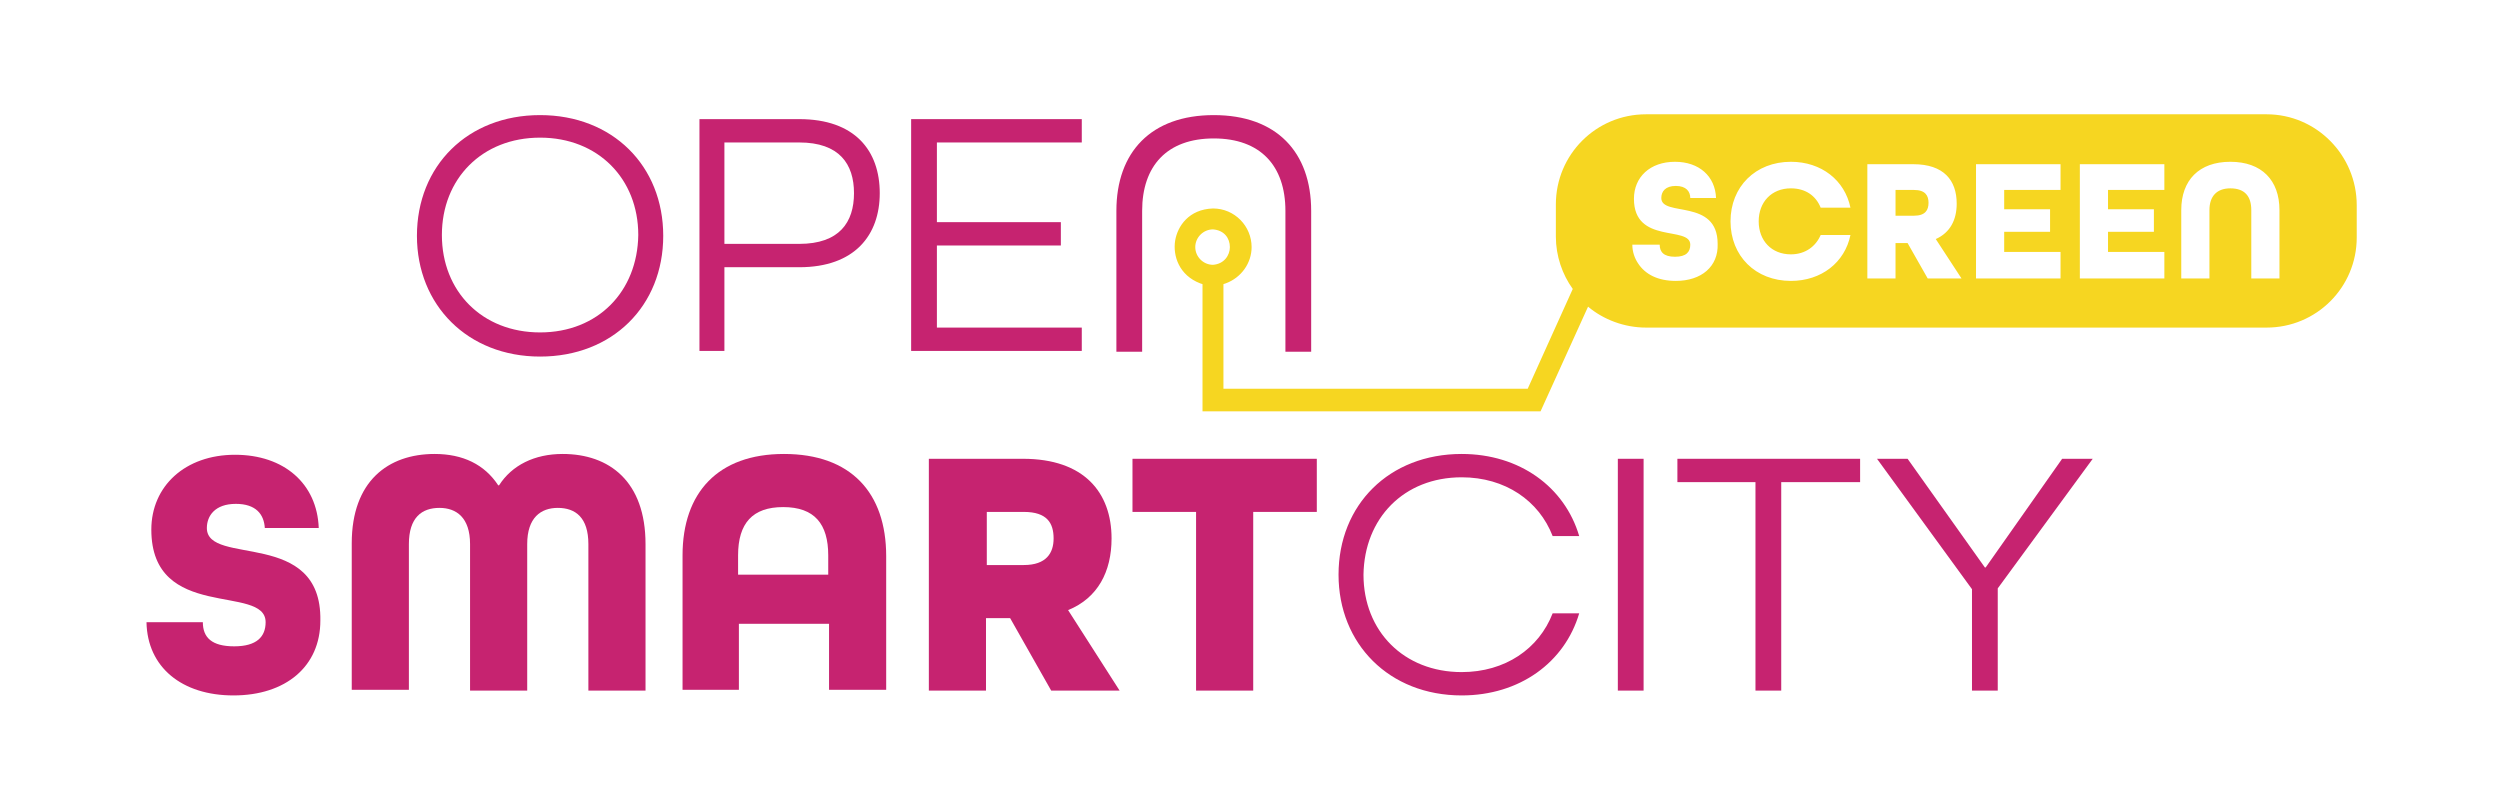 <?xml version="1.0" encoding="utf-8"?>
<!-- Generator: Adobe Illustrator 28.2.0, SVG Export Plug-In . SVG Version: 6.00 Build 0)  -->
<svg version="1.1" id="Ebene_1" xmlns="http://www.w3.org/2000/svg" xmlns:xlink="http://www.w3.org/1999/xlink" x="0px" y="0px"
	 viewBox="0 0 310.6 100" style="enable-background:new 0 0 310.6 100;" xml:space="preserve">
<style type="text/css">
	.st0{fill:#0A1A31;}
	.st1{fill:#F6D621;}
	.st2{fill:#C62370;}
	.st3{fill:none;}
	.st4{fill:none;stroke:#F6D621;stroke-width:0.25;stroke-miterlimit:10;}
	.st5{fill:#F6D621;stroke:#FFFFFF;stroke-miterlimit:10;}
	.st6{fill:#C62370;stroke:#FFFFFF;stroke-miterlimit:10;}
	.st7{fill:#0A1A31;stroke:#FFFFFF;stroke-miterlimit:10;}
</style>
<g>
	<g>
		<path class="st2" d="M25.7,65.6c0-1.5,1-3,3.6-3c2.5,0,3.5,1.3,3.6,3h6.7c-0.2-5.5-4.3-9.1-10.4-9.1c-6.2,0-10.4,3.9-10.4,9.3
			c0,11.5,14.2,6.7,14.2,11.5c0,1.8-1.1,3-3.9,3c-2.8,0-3.9-1.1-3.9-3h-7c0.1,5.6,4.4,9.1,10.8,9.1c6.5,0,10.8-3.6,10.8-9.3
			C40,65.6,25.7,70.4,25.7,65.6z"/>
		<path class="st3" d="M152.8,30.6c0-1-0.7-2.1-2.1-2.2l0,0c-1.2,0-2.2,1-2.2,2.2c0,1.2,1,2.2,2.2,2.2
			C152.1,32.7,152.8,31.7,152.8,30.6z M150.7,31.9c-0.7,0-1.3-0.6-1.3-1.3c0-0.7,0.6-1.3,1.3-1.3c0.9,0,1.3,0.7,1.3,1.3
			C151.9,31.3,151.5,31.9,150.7,31.9z"/>
		<path class="st3" d="M127.2,63.6h-4.6v6.6h4.6c2.9,0,3.7-1.4,3.7-3.3C130.9,65,130,63.6,127.2,63.6z"/>
		<path class="st3" d="M97.4,63c-3.9,0-5.6,2.1-5.6,6v2.4H103v-2.4C103,65.1,101.3,63,97.4,63z"/>
		<path class="st3" d="M106.1,24c0-3.6-1.8-6.3-6.8-6.3H90v12.6h9.3C104.3,30.3,106.1,27.6,106.1,24z"/>
		<path class="st3" d="M67.1,17.2c-7.2,0-12.2,5.1-12.2,12.1c0,7,5,12.1,12.2,12.1s12.2-5.1,12.2-12.1
			C79.2,22.3,74.3,17.2,67.1,17.2z"/>
		<path class="st2" d="M67.1,14.3c-9,0-15.3,6.3-15.3,15c0,8.6,6.3,15,15.3,15s15.3-6.3,15.3-15C82.4,20.6,76.1,14.3,67.1,14.3z
			 M67.1,41.3c-7.2,0-12.2-5.1-12.2-12.1c0-7,5-12.1,12.2-12.1s12.2,5.1,12.2,12.1C79.2,36.2,74.3,41.3,67.1,41.3z"/>
		<path class="st2" d="M90,33.2h9.3c6.9,0,10-4,10-9.2c0-5.3-3.1-9.2-10-9.2H86.9v28.8H90V33.2z M90,17.7h9.3c5,0,6.8,2.7,6.8,6.3
			c0,3.6-1.8,6.3-6.8,6.3H90V17.7z"/>
		<polygon class="st2" points="134.4,40.7 116.4,40.7 116.4,30.5 131.8,30.5 131.8,27.6 116.4,27.6 116.4,17.7 134.4,17.7 
			134.4,14.8 113.2,14.8 113.2,43.6 134.4,43.6 		"/>
		<path class="st2" d="M141.9,26.2c0-5.6,3.1-9,8.9-9c5.8,0,8.9,3.4,8.9,9v17.5h3.2V26.2c0-7.3-4.3-11.9-12.1-11.9
			c-7.8,0-12.1,4.6-12.1,11.9v17.5h3.2V26.2z"/>
		<path class="st2" d="M69.9,56.4c-3.5,0-6.3,1.4-7.9,3.9h-0.1c-1.7-2.6-4.4-3.9-7.9-3.9c-5.8,0-10.3,3.4-10.3,11.1v18.2h7.1V67.6
			c0-3.3,1.6-4.5,3.8-4.5c2.1,0,3.8,1.2,3.8,4.5v18.2h7.1V67.6c0-3.3,1.7-4.5,3.8-4.5c2.2,0,3.8,1.2,3.8,4.5v18.2h7.1V67.6
			C80.2,59.8,75.7,56.4,69.9,56.4z"/>
		<path class="st2" d="M97.4,56.4c-8.2,0-12.6,4.8-12.6,12.6v16.7h7v-8.2H103v8.2h7.1V69.1C110.1,61.2,105.7,56.4,97.4,56.4z
			 M103,71.4H91.7v-2.4c0-4,1.8-6,5.6-6c3.9,0,5.6,2.1,5.6,6V71.4z"/>
		<path class="st2" d="M132.7,75.8c3.7-1.5,5.4-4.8,5.4-8.9c0-5.7-3.4-9.9-11-9.9h-11.7v28.8h7.1v-9h3l5.1,9h8.5L132.7,75.8
			L132.7,75.8z M127.2,70.2h-4.6v-6.6h4.6c2.9,0,3.7,1.4,3.7,3.3C130.9,68.7,130,70.2,127.2,70.2z"/>
		<polygon class="st2" points="140.7,63.6 148.6,63.6 148.6,85.8 155.7,85.8 155.7,63.6 163.6,63.6 163.6,57 140.7,57 		"/>
		<path class="st2" d="M181.6,59.3c5.4,0,9.6,2.9,11.3,7.3h3.3c-1.8-6.1-7.4-10.2-14.6-10.2c-9,0-15.3,6.3-15.3,15
			c0,8.6,6.3,15,15.3,15c7.2,0,12.8-4.1,14.6-10.2h-3.3c-1.7,4.4-5.9,7.3-11.3,7.3c-7.2,0-12.2-5.1-12.2-12.1
			C169.5,64.4,174.4,59.3,181.6,59.3z"/>
		<rect x="201" y="57" class="st2" width="3.2" height="28.8"/>
		<polygon class="st2" points="208.4,59.9 218.1,59.9 218.1,85.8 221.3,85.8 221.3,59.9 231.1,59.9 231.1,57 208.4,57 		"/>
		<polygon class="st2" points="246.7,70.5 246.6,70.5 237,57 233.2,57 245,73.2 245,85.8 248.2,85.8 248.2,73.1 260,57 256.2,57 		
			"/>
		<path class="st3" d="M150.6,29.3c-0.7,0-1.3,0.6-1.3,1.3c0,0.7,0.6,1.3,1.3,1.3c0.9,0,1.3-0.7,1.3-1.3
			C151.9,30,151.5,29.4,150.6,29.3z"/>
		<path class="st1" d="M195.9,34c-0.1-0.1-0.2-0.2-0.3-0.3c0.1,0.2,0.3,0.5,0.4,0.7l0.1-0.2L195.9,34z"/>
	</g>
	<g>
		<path class="st3" d="M240.5,29.6c1.8-0.8,2.6-2.4,2.6-4.4c0-2.8-1.7-4.9-5.4-4.9H232v14.2h3.5v-4.4h1.5l2.5,4.4h4.2L240.5,29.6
			L240.5,29.6z M237.8,26.9h-2.3v-3.2h2.3c1.4,0,1.8,0.7,1.8,1.6C239.6,26.2,239.2,26.9,237.8,26.9z"/>
		<path class="st3" d="M222.5,23.3c1.8,0,3.1,1,3.7,2.4h3.7c-0.7-3.4-3.6-5.7-7.4-5.7c-4.4,0-7.5,3.1-7.5,7.4c0,4.3,3.1,7.4,7.5,7.4
			c3.8,0,6.7-2.3,7.4-5.7h-3.7c-0.6,1.5-1.9,2.4-3.7,2.4c-2.4,0-4-1.7-4-4.1C218.5,25.1,220.1,23.3,222.5,23.3z"/>
		<polygon class="st3" points="245.5,34.6 256,34.6 256,31.3 249,31.3 249,28.8 254.7,28.8 254.7,26 249,26 249,23.6 256,23.6 
			256,20.4 245.5,20.4 		"/>
		<path class="st3" d="M203.5,32.7c0.9,1.4,2.5,2.2,4.7,2.2c3.2,0,5.3-1.8,5.3-4.6c0-5.7-7-3.3-7-5.7c0-0.7,0.5-1.5,1.8-1.5
			c1.2,0,1.7,0.7,1.8,1.5h3.3c-0.1-2.7-2.1-4.5-5.1-4.5c-3.1,0-5.1,1.9-5.1,4.6c0,5.7,7,3.3,7,5.7c0,0.9-0.5,1.5-1.9,1.5
			c-1.4,0-1.9-0.6-1.9-1.5H204c0,0.1,0,0.2,0,0.3C204,31.4,203.8,32.1,203.5,32.7z"/>
		<path class="st3" d="M152.8,30.7c0-1-0.7-2.1-2.1-2.2l0,0c-1.2,0-2.2,1-2.2,2.2c0,1.2,1,2.2,2.2,2.2
			C152.1,32.8,152.8,31.7,152.8,30.7z M150.7,32c-0.7,0-1.3-0.6-1.3-1.3c0-0.7,0.6-1.3,1.3-1.3c0.9,0,1.3,0.7,1.3,1.3
			C152,31.3,151.6,32,150.7,32z"/>
		<path class="st3" d="M277.1,20.1c-3.9,0-6.1,2.3-6.1,6v8.5h3.5v-8.5c0-1.7,0.8-2.7,2.6-2.7c1.7,0,2.6,1,2.6,2.7v8.5h3.5v-8.5
			C283.2,22.4,281,20.1,277.1,20.1z"/>
		<polygon class="st3" points="258.4,34.6 268.9,34.6 268.9,31.3 261.9,31.3 261.9,28.8 267.6,28.8 267.6,26 261.9,26 261.9,23.6 
			268.9,23.6 268.9,20.4 258.4,20.4 		"/>
		<path class="st1" d="M237.8,23.6h-2.3v3.2h2.3c1.4,0,1.8-0.7,1.8-1.6C239.6,24.3,239.2,23.6,237.8,23.6z"/>
		<path class="st3" d="M150.7,29.4c-0.7,0-1.3,0.6-1.3,1.3c0,0.7,0.6,1.3,1.3,1.3c0.9,0,1.3-0.7,1.3-1.3
			C152,30.1,151.6,29.5,150.7,29.4z"/>
		<path class="st1" d="M281.6,14.2h-77.1c-6.2,0-11.2,5-11.2,11.2v4c0,2.4,0.8,4.7,2.1,6.5l-5.6,12.4H152V35.3l0.3-0.1
			c1.9-0.7,3.2-2.5,3.2-4.5c0-2.6-2.1-4.8-4.8-4.8c-3,0.1-4.4,2.2-4.7,4c-0.3,1.9,0.5,4.3,3.1,5.3l0.3,0.1v15.8h42l5.9-13
			c1.9,1.6,4.5,2.6,7.2,2.6h77.1c6.2,0,11.2-5,11.2-11.2v-4C292.8,19.3,287.8,14.2,281.6,14.2z M148.5,30.7c0-1.2,1-2.2,2.2-2.2l0,0
			c1.4,0.1,2.1,1.1,2.1,2.2c0,1-0.7,2.1-2.1,2.2C149.5,32.9,148.5,31.9,148.5,30.7z M208.2,34.9c-2.2,0-3.8-0.8-4.7-2.2
			c-0.4-0.6-0.7-1.4-0.7-2.3h1.1h2.3c0,0.9,0.5,1.5,1.9,1.5c1.4,0,1.9-0.6,1.9-1.5c0-2.4-7,0-7-5.7c0-2.7,2-4.6,5.1-4.6
			c3,0,5,1.8,5.1,4.5H210c0-0.8-0.5-1.5-1.8-1.5c-1.3,0-1.8,0.7-1.8,1.5c0,2.4,7,0,7,5.7C213.5,33.1,211.4,34.9,208.2,34.9z
			 M222.5,31.6c1.8,0,3.1-1,3.7-2.4h3.7c-0.7,3.4-3.6,5.7-7.4,5.7c-4.4,0-7.5-3.1-7.5-7.4c0-4.3,3.1-7.4,7.5-7.4
			c3.8,0,6.7,2.3,7.4,5.7h-3.7c-0.6-1.5-1.9-2.4-3.7-2.4c-2.4,0-4,1.7-4,4.1C218.5,29.9,220.1,31.6,222.5,31.6z M239.5,34.6
			l-2.5-4.4h-1.5v4.4H232V20.4h5.7c3.8,0,5.4,2,5.4,4.9c0,2-0.8,3.6-2.6,4.4v0l3.2,4.9H239.5z M256,23.6h-7V26h5.7v2.8H249v2.5h7
			v3.3h-10.5V20.4H256V23.6z M268.9,23.6h-7V26h5.7v2.8h-5.7v2.5h7v3.3h-10.5V20.4h10.5V23.6z M283.2,34.6h-3.5v-8.5
			c0-1.7-0.8-2.7-2.6-2.7c-1.7,0-2.6,1-2.6,2.7v8.5H271v-8.5c0-3.7,2.2-6,6.1-6s6.1,2.3,6.1,6V34.6z"/>
	</g>
</g>
</svg>
